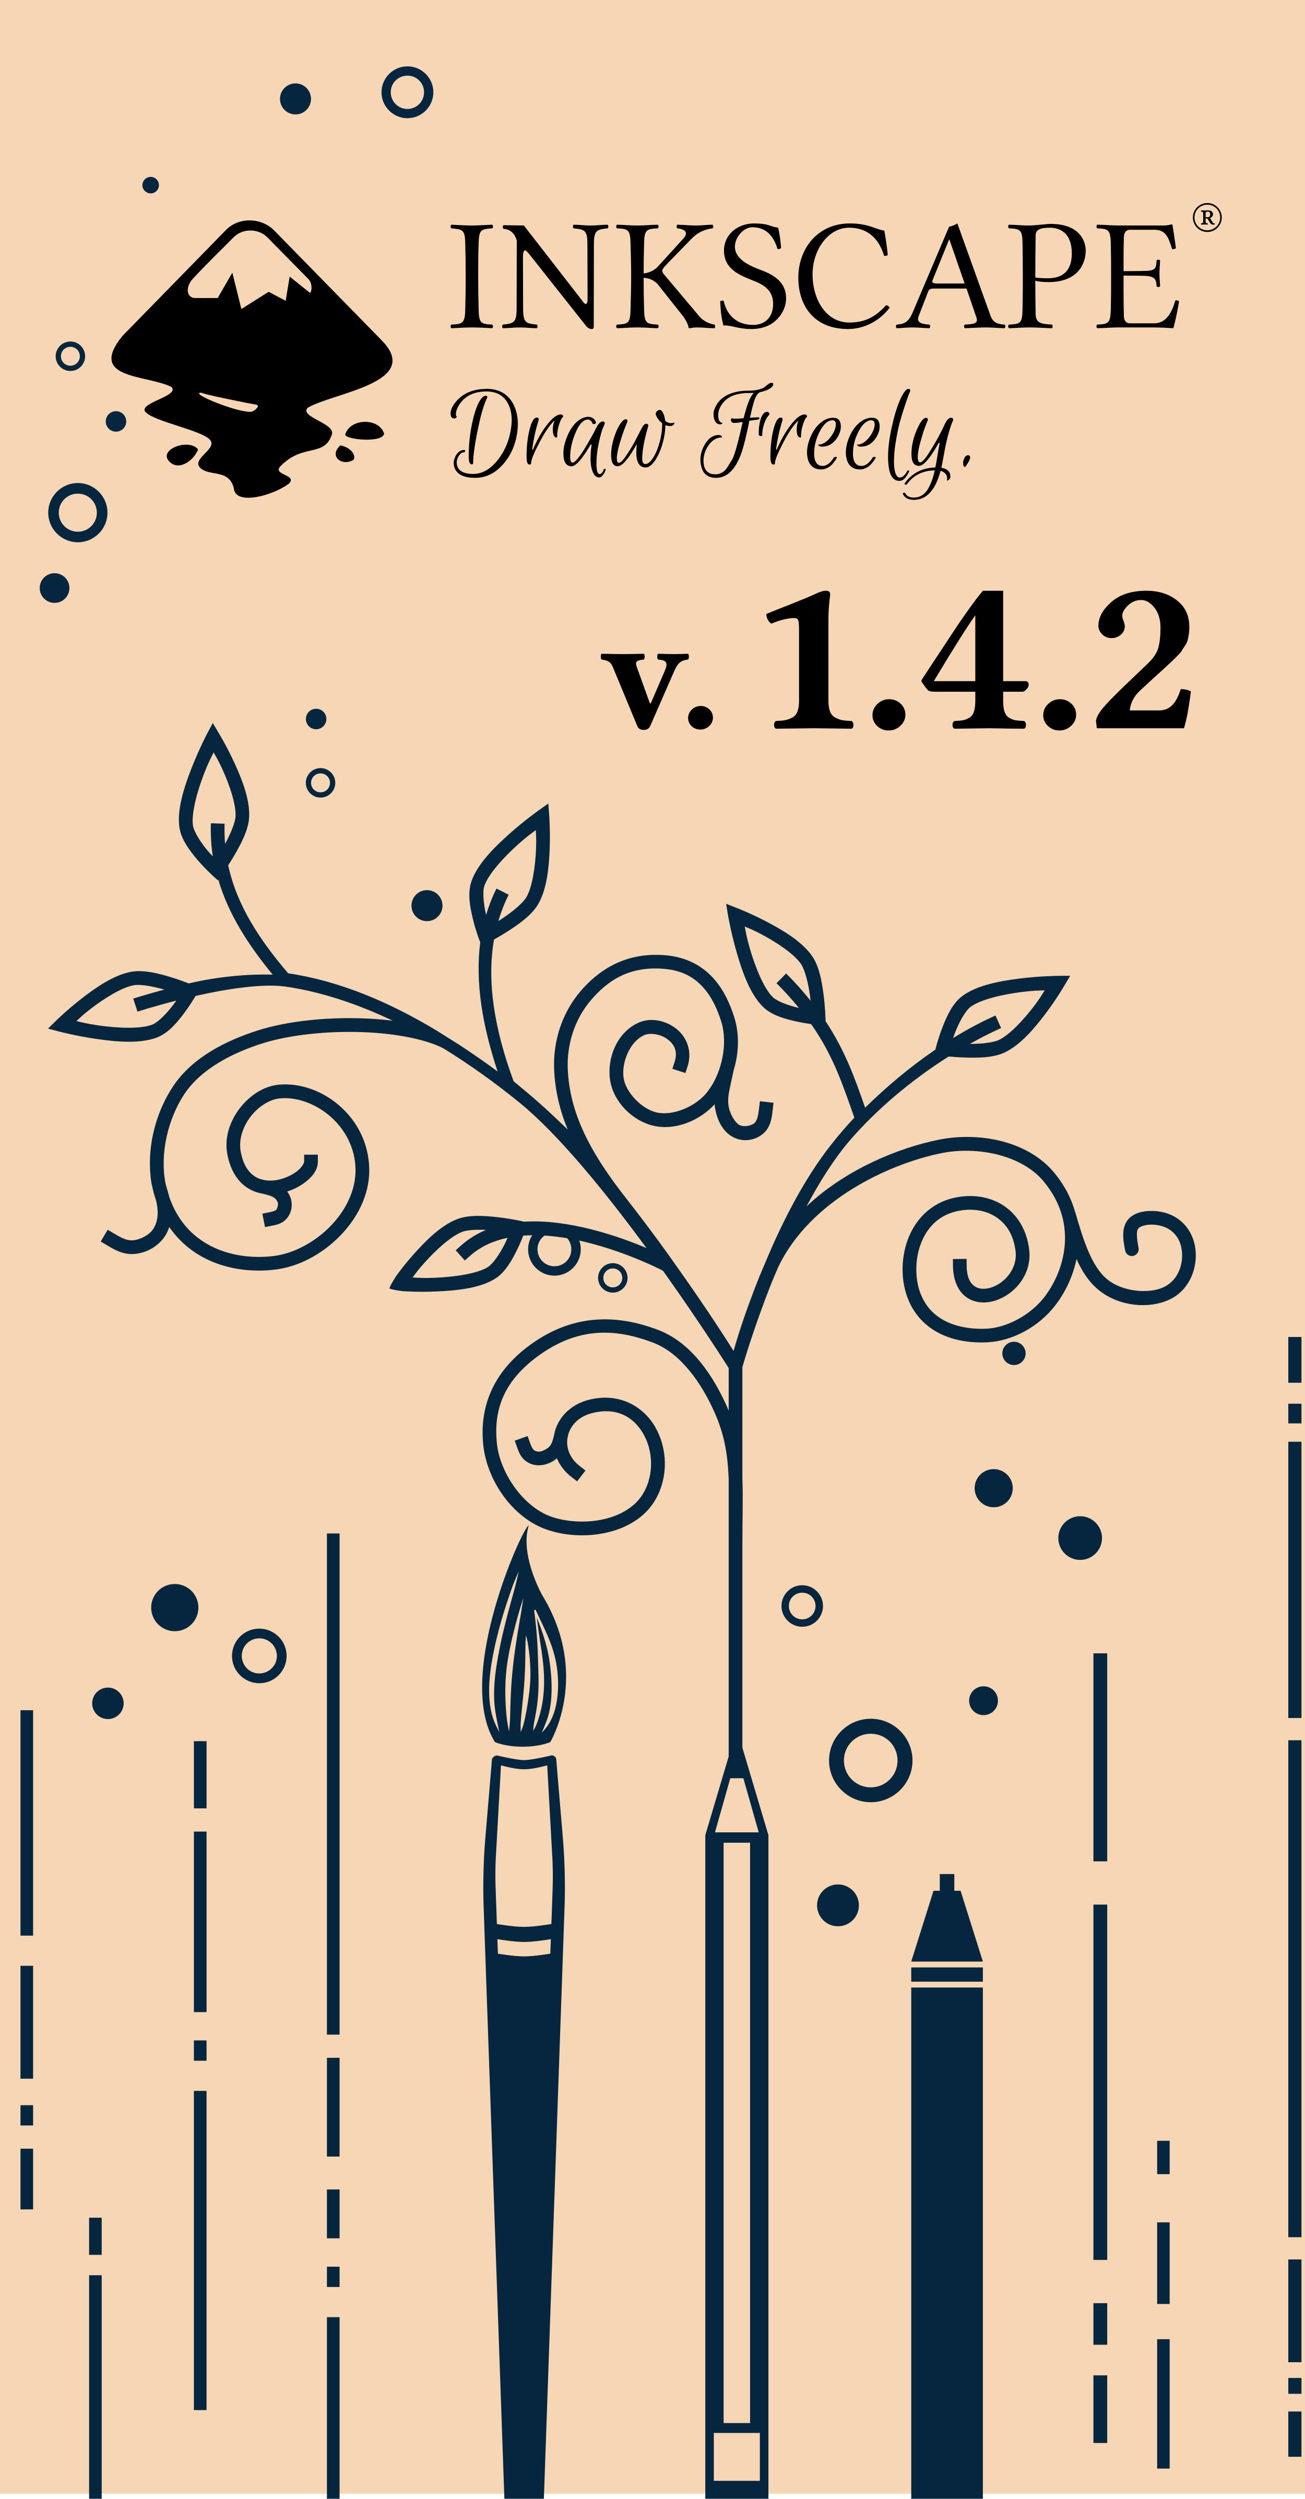 <?xml version="1.0" encoding="UTF-8" standalone="no"?>
<svg
   width="164"
   height="314"
   version="1.1"
   inkscape:version="1.5-dev (46f60e1777, 2025-04-05, custom)"
   sodipodi:docname="welcomefinish.svg"
   inkscape:export-filename="welcomefinish.png"
   inkscape:export-xdpi="96"
   inkscape:export-ydpi="96"
   id="svg11484"
   inkscape:export-batch-path="/home/ltlnx"
   xmlns:inkscape="http://www.inkscape.org/namespaces/inkscape"
   xmlns:sodipodi="http://sodipodi.sourceforge.net/DTD/sodipodi-0.dtd"
   xmlns="http://www.w3.org/2000/svg"
   xmlns:svg="http://www.w3.org/2000/svg"
   xmlns:rdf="http://www.w3.org/1999/02/22-rdf-syntax-ns#"
   xmlns:cc="http://creativecommons.org/ns#"
   xmlns:dc="http://purl.org/dc/elements/1.1/">
  <defs
     id="defs11488" />
  <sodipodi:namedview
     inkscape:document-rotation="0"
     pagecolor="#ffffff"
     bordercolor="#666666"
     borderopacity="1"
     objecttolerance="10"
     gridtolerance="10"
     guidetolerance="10"
     inkscape:pageopacity="0"
     inkscape:pageshadow="2"
     inkscape:window-width="1920"
     inkscape:window-height="1144"
     id="namedview11486"
     showgrid="false"
     borderlayer="true"
     inkscape:snap-page="true"
     inkscape:snap-bbox="false"
     inkscape:bbox-nodes="true"
     inkscape:current-layer="g2"
     inkscape:showpageshadow="2"
     inkscape:pagecheckerboard="0"
     inkscape:deskcolor="#d1d1d1"
     inkscape:zoom="1.9640452"
     inkscape:cx="155.03717"
     inkscape:cy="132.889"
     inkscape:window-x="26"
     inkscape:window-y="23"
     inkscape:window-maximized="1" />
  <g
     inkscape:label="Layer 1"
     inkscape:groupmode="layer"
     id="layer1">
    <g
       id="g15281"
       transform="matrix(1.895,0,0,1.895,-18.861,0.593)">
      <g
         id="g3"
         transform="matrix(0.53,0,0,0.53,9.004,-0.313)"
         style="stroke-width:0.995">
        <path
           id="path543"
           style="display:inline;fill:#f6d6b4;fill-opacity:1;stroke:none;stroke-width:12.906;stroke-linecap:round;stroke-linejoin:round"
           d="M 1.789,-4.2872936e-8 H 165.502 V 312 H 1.789 Z" />
        <g
           id="g2"
           style="stroke-width:0.995">
          <path
             id="text1"
             style="font-weight:bold;font-size:32.785px;line-height:1.5;font-family:'Linux Libertine';-inkscape-font-specification:'Linux Libertine';font-variant-ligatures:none;text-decoration-color:#000000;letter-spacing:0px;fill:#000000;stroke-width:7.524;stroke-linecap:round;stroke-linejoin:round"
             d="m 105.188,73.914 c -0.358,-0.009 -0.827,0.129 -1.405,0.413 -0.661,0.303 -1.708,0.739 -3.14,1.308 -1.433,0.56 -2.421,0.955 -2.963,1.184 0.018,0.523 0.226,0.928 0.621,1.213 1.111,-0.468 2.09,-0.703 2.934,-0.703 0.211,0 0.353,0.086 0.427,0.261 0.073,0.174 0.11,0.594 0.11,1.255 v 8.83 c 0,0.569 -0.07,1.028 -0.207,1.377 -0.138,0.34 -0.366,0.593 -0.688,0.758 -0.321,0.156 -0.615,0.257 -0.882,0.303 -0.266,0.046 -0.644,0.079 -1.131,0.097 -0.147,0.101 -0.219,0.266 -0.219,0.495 0,0.22 0.072,0.377 0.219,0.468 l 4.781,-0.055 c 0.055,0 1.625,0.018 4.711,0.055 0.147,-0.073 0.219,-0.23 0.219,-0.468 0,-0.239 -0.072,-0.403 -0.219,-0.495 -0.496,-0.018 -0.878,-0.051 -1.144,-0.097 -0.257,-0.046 -0.545,-0.147 -0.867,-0.303 -0.321,-0.165 -0.552,-0.422 -0.689,-0.771 -0.138,-0.349 -0.207,-0.803 -0.207,-1.363 V 77.496 c 0,-0.992 0.074,-2.026 0.221,-3.1 0,-0.321 -0.16,-0.482 -0.482,-0.482 z m 19.589,0 c -0.505,0.597 -1.107,1.386 -1.805,2.369 -0.698,0.973 -1.313,1.869 -1.845,2.687 -0.533,0.817 -1.217,1.855 -2.053,3.113 -0.827,1.249 -1.429,2.162 -1.805,2.74 -0.129,0.193 -0.192,0.318 -0.192,0.373 0,0.037 0.018,0.082 0.055,0.137 0.037,0.055 0.092,0.137 0.166,0.248 0.083,0.101 0.142,0.189 0.179,0.263 l 0.413,0.509 c 0.138,0.129 0.45,0.194 0.937,0.194 h 5.001 v 1.129 c 0,0.569 -0.06,1.028 -0.179,1.377 -0.11,0.34 -0.303,0.593 -0.579,0.758 -0.266,0.156 -0.523,0.257 -0.771,0.303 -0.248,0.046 -0.616,0.079 -1.103,0.097 -0.147,0.101 -0.221,0.266 -0.221,0.495 0,0.22 0.074,0.377 0.221,0.468 l 4.408,-0.055 c 0.331,0 0.676,0.006 1.034,0.015 0.358,0.009 0.844,0.018 1.459,0.027 0.625,0.009 1.241,0.013 1.847,0.013 0.147,-0.073 0.221,-0.23 0.221,-0.468 0,-0.239 -0.074,-0.403 -0.221,-0.495 -0.487,-0.018 -0.855,-0.051 -1.103,-0.097 -0.248,-0.046 -0.509,-0.147 -0.785,-0.303 -0.266,-0.165 -0.459,-0.422 -0.579,-0.771 -0.11,-0.349 -0.166,-0.803 -0.166,-1.363 v -1.129 h 2.384 c 0.184,0 0.363,-0.101 0.537,-0.303 0.184,-0.211 0.274,-0.4 0.274,-0.565 0,-0.303 -0.142,-0.455 -0.427,-0.455 h -2.769 V 73.914 Z m 20.444,0 c -1.846,0 -3.307,0.473 -4.382,1.419 -1.075,0.946 -1.611,1.938 -1.611,2.976 0,0.377 0.156,0.724 0.468,1.046 0.312,0.321 0.711,0.483 1.198,0.483 0.432,0 0.812,-0.144 1.143,-0.428 0.331,-0.285 0.497,-0.642 0.497,-1.074 0,-0.11 -0.045,-0.308 -0.137,-0.592 -0.119,-0.257 -0.179,-0.5 -0.179,-0.729 0,-0.377 0.233,-0.796 0.701,-1.255 0.468,-0.459 1.015,-0.688 1.64,-0.688 0.615,-0.009 1.18,0.316 1.695,0.977 0.496,0.634 0.744,1.466 0.744,2.494 0,1.065 -0.097,1.918 -0.289,2.561 -0.184,0.634 -0.625,1.281 -1.323,1.942 l -2.396,2.287 c -1.635,1.561 -2.714,2.663 -3.237,3.306 -0.514,0.634 -0.79,1.158 -0.826,1.571 l 0.109,0.908 h 10.898 c 0.331,-1.056 0.619,-2.598 0.867,-4.628 -0.413,-0.184 -0.835,-0.276 -1.266,-0.276 -0.303,0.955 -0.671,1.639 -1.103,2.053 -0.432,0.413 -0.968,0.619 -1.611,0.619 h -3.666 c 0.092,-0.955 0.529,-1.79 1.31,-2.506 l 1.653,-1.529 c 0.248,-0.22 0.628,-0.566 1.143,-1.034 0.514,-0.478 0.845,-0.784 0.992,-0.922 0.156,-0.138 0.405,-0.378 0.744,-0.718 0.34,-0.34 0.551,-0.578 0.634,-0.716 0.083,-0.147 0.215,-0.353 0.398,-0.619 0.193,-0.276 0.312,-0.514 0.358,-0.716 0.055,-0.211 0.106,-0.46 0.152,-0.744 0.046,-0.285 0.069,-0.597 0.069,-0.937 0,-1.249 -0.403,-2.26 -1.211,-3.031 -1.056,-1.001 -2.448,-1.501 -4.174,-1.501 z m -21.394,3.072 v 8.238 h -5.195 c 2.544,-4.234 4.276,-6.98 5.195,-8.238 z m -46.764,4.812 c -0.128,0.128 -0.128,0.595 0,0.723 1.213,0.149 1.255,0.574 1.701,1.638 l 2.787,6.722 c 0.128,0.319 0.49,0.447 0.766,0.447 0.213,0 0.638,-0.042 0.83,-0.489 l 2.913,-6.659 c 0.425,-0.957 0.703,-1.553 1.83,-1.66 0.128,-0.128 0.128,-0.595 0,-0.723 -0.468,0.021 -1.15,0.042 -1.618,0.042 -0.787,0 -1.572,-0.021 -2.146,-0.042 -0.128,0.128 -0.128,0.595 0,0.723 1.149,0.085 1.276,0.427 0.808,1.512 l -1.681,3.891 c -0.085,0.213 -0.17,0.044 -0.212,-0.105 l -1.362,-3.786 c -0.362,-1.021 -0.659,-1.385 0.681,-1.512 0.128,-0.128 0.128,-0.595 0,-0.723 -0.787,0.021 -1.638,0.042 -2.68,0.042 -0.745,0 -1.829,-0.021 -2.617,-0.042 z m 35.976,5.687 c -0.56,0 -1.046,0.197 -1.459,0.592 -0.413,0.395 -0.621,0.863 -0.621,1.405 0,0.523 0.197,0.974 0.592,1.35 0.395,0.377 0.872,0.564 1.432,0.564 0.569,0 1.061,-0.197 1.474,-0.592 0.413,-0.395 0.621,-0.853 0.621,-1.377 0,-0.542 -0.197,-1.002 -0.592,-1.379 -0.395,-0.377 -0.878,-0.564 -1.447,-0.564 z m 21.368,0 c -0.56,0 -1.047,0.197 -1.461,0.592 -0.413,0.395 -0.621,0.863 -0.621,1.405 0,0.523 0.197,0.974 0.592,1.35 0.395,0.377 0.874,0.564 1.434,0.564 0.569,0 1.061,-0.197 1.474,-0.592 0.413,-0.395 0.619,-0.853 0.619,-1.377 0,-0.542 -0.197,-1.002 -0.592,-1.379 -0.395,-0.377 -0.876,-0.564 -1.445,-0.564 z m -44.944,0.845 c -0.851,0 -1.573,0.679 -1.573,1.509 0,0.808 0.68,1.445 1.531,1.445 0.851,0 1.576,-0.681 1.576,-1.489 0,-0.83 -0.683,-1.466 -1.534,-1.466 z" />
          <path
             id="path608"
             style="display:inline;fill:#06263f;fill-opacity:1;stroke-width:2.049;stroke-linecap:round;stroke-linejoin:round"
             d="m 52.771,8.301 c -1.785,0 -3.243,1.458 -3.243,3.243 0,1.785 1.458,3.244 3.243,3.244 1.785,7e-6 3.244,-1.46 3.244,-3.244 0,-1.785 -1.46,-3.243 -3.244,-3.243 z m 0,1.163 c 1.158,-6e-6 2.08,0.922 2.08,2.08 0,1.158 -0.921,2.089 -2.08,2.089 -1.158,7e-6 -2.087,-0.931 -2.087,-2.089 0,-1.158 0.929,-2.08 2.087,-2.08 z m -14.006,0.972 c -1.071,-2.8e-4 -1.94,0.868 -1.941,1.939 -2.8e-4,1.072 0.869,1.941 1.941,1.941 1.071,-4.21e-4 1.94,-0.869 1.939,-1.941 -4.33e-4,-1.071 -0.869,-1.939 -1.939,-1.939 z m -18.121,11.696 c -0.571,-2.78e-4 -1.034,0.462 -1.035,1.033 -2.78e-4,0.572 0.463,1.035 1.035,1.035 0.571,-4.34e-4 1.034,-0.464 1.033,-1.035 -4.31e-4,-0.571 -0.463,-1.033 -1.033,-1.033 z m 7.083,15.155 c -1.071,-2.75e-4 -1.94,0.868 -1.941,1.939 -2.8e-4,1.072 0.869,1.941 1.941,1.941 1.071,-4.21e-4 1.94,-0.869 1.939,-1.941 -4.26e-4,-1.071 -0.869,-1.939 -1.939,-1.939 z m -17.128,5.443 c -1.014,-7e-6 -1.843,0.829 -1.843,1.843 0,1.014 0.829,1.844 1.843,1.844 1.014,0 1.844,-0.83 1.844,-1.844 0,-1.014 -0.83,-1.843 -1.844,-1.843 z m 0,0.661 c 0.658,0 1.183,0.523 1.183,1.181 0,0.658 -0.524,1.187 -1.183,1.187 -0.658,7e-6 -1.187,-0.528 -1.187,-1.187 0,-0.658 0.528,-1.181 1.187,-1.181 z m 5.706,8.056 c -0.707,4.33e-4 -1.28,0.573 -1.281,1.281 -2.78e-4,0.708 0.573,1.281 1.281,1.282 0.708,2.85e-4 1.282,-0.574 1.282,-1.282 -4.27e-4,-0.708 -0.574,-1.281 -1.282,-1.281 z m -4.773,8.987 c -2.04,-6e-6 -3.708,1.668 -3.708,3.708 0,2.04 1.668,3.706 3.708,3.706 2.04,1.3e-5 3.706,-1.667 3.706,-3.706 0,-2.04 -1.667,-3.708 -3.706,-3.708 z m 0,1.331 c 1.324,-6e-6 2.376,1.053 2.376,2.377 0,1.324 -1.052,2.386 -2.376,2.386 -1.324,6e-6 -2.387,-1.062 -2.387,-2.386 0,-1.324 1.064,-2.377 2.387,-2.377 z m -2.914,9.951 c -1.026,-2.84e-4 -1.858,0.831 -1.858,1.857 -2.835e-4,1.026 0.832,1.859 1.858,1.858 C 9.645,75.432 10.477,74.6 10.477,73.574 10.476,72.548 9.645,71.717 8.619,71.717 Z M 41.346,88.678 c -0.707,4.33e-4 -1.28,0.573 -1.281,1.281 -2.85e-4,0.708 0.573,1.281 1.281,1.282 0.708,2.69e-4 1.282,-0.574 1.282,-1.282 -4.33e-4,-0.708 -0.574,-1.281 -1.282,-1.281 z m 0.553,7.426 c -1.014,-1e-5 -1.843,0.829 -1.843,1.843 0,1.014 0.829,1.844 1.843,1.844 1.014,1e-5 1.844,-0.83 1.844,-1.844 0,-1.014 -0.83,-1.843 -1.844,-1.843 z m 0,0.661 c 0.658,0 1.183,0.523 1.183,1.181 0,0.658 -0.524,1.187 -1.183,1.187 -0.658,0 -1.187,-0.528 -1.187,-1.187 0,-0.658 0.528,-1.181 1.187,-1.181 z m 13.319,14.606 c -1.071,-2.8e-4 -1.94,0.868 -1.941,1.939 -2.8e-4,1.072 0.869,1.941 1.941,1.941 1.071,-4.4e-4 1.94,-0.869 1.939,-1.941 -4.32e-4,-1.071 -0.868,-1.939 -1.939,-1.939 z m 15.948,41.644 c -1.813,-2e-5 -3.296,1.483 -3.296,3.296 0,1.813 1.483,3.295 3.296,3.295 1.813,1e-5 3.295,-1.481 3.295,-3.295 0,-1.813 -1.481,-3.296 -3.295,-3.296 z m 0,1.183 c 1.177,0 2.112,0.937 2.112,2.113 0,1.177 -0.935,2.121 -2.112,2.121 -1.177,1e-5 -2.122,-0.944 -2.122,-2.121 0,-1.177 0.946,-2.113 2.122,-2.113 z m 7.304,3.845 c -1.014,0 -1.843,0.829 -1.843,1.843 0,1.014 0.829,1.844 1.843,1.844 1.014,0 1.844,-0.83 1.844,-1.844 0,-1.014 -0.83,-1.843 -1.844,-1.843 z m 0,0.661 c 0.658,0 1.183,0.523 1.183,1.181 0,0.658 -0.524,1.187 -1.183,1.187 -0.658,0 -1.187,-0.528 -1.187,-1.187 0,-0.658 0.528,-1.181 1.187,-1.181 z m 47.659,25.107 c -1.318,6e-5 -2.387,1.069 -2.386,2.387 6e-5,1.318 1.068,2.386 2.386,2.386 1.318,-9e-5 2.386,-1.068 2.386,-2.386 6.2e-4,-1.318 -1.068,-2.387 -2.386,-2.387 z"
             sodipodi:nodetypes="sscsscscscccccccccccccccccssscsscsscccccsscsssssssccccccccccssssssssssccccccssscsssssssssssssssccccc" />
          <path
             id="path574"
             style="color:#000000;display:inline;fill:#06263f;fill-opacity:1;stroke-width:3.872;stroke-linejoin:round;-inkscape-stroke:none"
             d="m 67.946,190.876 c -0.557,-0.205 -9.367,18.854 -4.221,27.091 0,0 1.278,0.575 3.46,0.575 2.182,0 3.46,-0.575 3.46,-0.575 0,0 5.063,-8.414 -1.012,-18.39 0,0 -2.823,-4.989 -1.687,-8.701 z m -1.257,5.745 c -0.072,0.309 -0.207,1.006 -0.43,1.854 -0.295,1.122 -0.844,3.014 -1.331,4.992 -0.275,1.116 -0.514,2.197 -0.71,3.221 -0.062,0.325 -0.12,0.636 -0.171,0.933 -0.112,0.651 -0.209,1.305 -0.282,1.932 -0.208,1.796 -0.176,3.103 -0.052,4.15 0.047,0.393 0.105,0.738 0.159,1.029 0.033,0.179 0.065,0.345 0.098,0.519 0.108,0.56 0.26,1.29 0.302,1.472 -0.087,-0.176 -0.402,-0.746 -0.623,-1.294 -0.065,-0.16 -0.125,-0.328 -0.182,-0.504 -0.093,-0.292 -0.191,-0.652 -0.271,-1.072 -0.213,-1.12 -0.288,-2.553 -0.078,-4.439 0.073,-0.657 0.177,-1.336 0.299,-2.003 0.055,-0.305 0.117,-0.623 0.185,-0.953 0.216,-1.038 0.487,-2.141 0.797,-3.253 0.544,-1.945 1.203,-3.867 1.587,-4.894 0.296,-0.792 0.588,-1.421 0.701,-1.691 z m 0.592,3.288 c -0.068,0.419 -0.217,1.461 -0.397,2.503 -0.344,1.998 -0.722,4.242 -0.955,6.566 -0.011,0.108 -0.022,0.213 -0.032,0.317 -0.119,1.255 -0.18,2.356 -0.221,3.583 -0.029,0.884 -0.044,1.675 -0.067,2.236 -0.027,0.664 -0.106,1.256 -0.126,1.508 -0.042,-0.235 -0.182,-0.829 -0.261,-1.478 -0.067,-0.551 -0.14,-1.363 -0.178,-2.26 -0.051,-1.204 -0.034,-2.466 0.091,-3.727 0.011,-0.109 0.022,-0.219 0.035,-0.332 0.258,-2.248 0.913,-4.792 1.396,-6.546 0.271,-0.983 0.601,-1.997 0.714,-2.37 z m 1.474,1.493 a 0.15,0.11 89.306 0 1 0.082,0.07 c 0.351,0.778 0.773,1.627 1.181,2.526 0.368,0.811 0.725,1.667 0.994,2.552 0.263,0.865 0.436,1.732 0.523,2.55 0.087,0.811 0.106,1.629 0.067,2.4 -0.078,1.51 -0.372,2.589 -0.716,3.373 -0.15,0.341 -0.306,0.618 -0.438,0.831 -0.057,0.092 -0.116,0.181 -0.174,0.263 -0.263,0.37 -0.6,0.729 -0.695,0.84 0.054,-0.124 0.284,-0.685 0.445,-1.096 0.038,-0.098 0.076,-0.195 0.115,-0.297 0.089,-0.233 0.19,-0.52 0.282,-0.855 0.21,-0.764 0.371,-1.74 0.388,-3.108 0.009,-0.709 -0.021,-1.446 -0.091,-2.196 -0.07,-0.751 -0.171,-1.562 -0.343,-2.398 -0.177,-0.86 -0.427,-1.734 -0.716,-2.592 -0.22,-0.655 -0.467,-1.311 -0.708,-1.912 0.013,0.104 0.026,0.208 0.039,0.31 0.19,1.497 0.38,2.67 0.54,3.764 0.147,1.013 0.281,2.052 0.323,3.106 0.015,0.393 0.022,0.809 0.013,1.228 -0.027,1.284 -0.188,2.37 -0.419,3.314 -0.191,0.779 -0.421,1.422 -0.562,1.764 -0.149,0.359 -0.319,0.611 -0.378,0.723 0.015,-0.146 0.019,-0.471 0.087,-0.879 0.066,-0.396 0.201,-1.031 0.323,-1.81 0.146,-0.932 0.247,-1.918 0.26,-3.132 0.004,-0.394 -0.002,-0.788 -0.011,-1.166 -0.021,-0.896 -0.055,-2.159 -0.095,-3.065 -0.048,-1.105 -0.124,-2.293 -0.295,-3.796 -0.042,-0.367 -0.087,-0.746 -0.137,-1.139 a 0.15,0.11 89.306 0 1 0.119,-0.172 z m -1.146,3.182 c 0.037,0.169 0.154,0.592 0.232,1.064 0.171,1.031 0.387,2.816 0.299,4.614 -0.091,1.817 -0.514,4.228 -0.833,5.439 -0.129,0.488 -0.296,0.855 -0.354,1.024 -0.002,-0.189 -0.039,-0.613 -0.009,-1.131 0.066,-1.167 0.378,-3.773 0.475,-5.413 0.124,-2.097 0.093,-3.017 0.124,-4.491 0.01,-0.49 0.056,-0.921 0.067,-1.105 z m 3.36,15.061 c -0.083,-0.021 -0.17,-0.021 -0.26,0.004 0,0 -2.362,0.569 -3.336,0.569 -0.974,0 -3.34,-0.569 -3.34,-0.569 -0.174,-0.057 -0.716,0.187 -0.692,0.575 l -0.81,9.598 a 74.898,74.898 0 0 0 -0.219,8.92 l 2.631,75.049 c 0.014,0.409 0.337,0.741 0.745,0.762 l 3.28,0.165 c 0.44,0.021 0.814,-0.321 0.829,-0.762 l 2.63,-75.208 a 74.929,74.929 0 0 0 -0.219,-8.92 l -0.81,-9.604 c 0.01,-0.285 -0.18,-0.519 -0.428,-0.579 z m -6.492,1.231 c 0.619,0.154 1.821,0.486 2.897,0.486 1.075,0 2.269,-0.332 2.889,-0.486 l 0.629,11.34 a 45.714,45.714 0 0 1 0.045,4.13 l -0.152,4.38 c -1.177,0.187 -2.439,0.358 -3.414,0.358 -0.974,0 -2.232,-0.17 -3.408,-0.356 l -0.159,-4.549 a 45.143,45.143 0 0 1 0.045,-4.13 z m 6.24,21.746 -0.065,1.815 c -1.139,0.178 -2.343,0.339 -3.282,0.339 -0.938,0 -2.14,-0.16 -3.279,-0.338 l -0.063,-1.815 c 1.157,0.181 2.387,0.349 3.342,0.349 0.956,0 2.189,-0.168 3.347,-0.35 z" />
          <path
             id="path580"
             style="display:inline;fill:#06263f;stroke-width:1.742;stroke-linejoin:round"
             d="m 119.383,234.474 v 2.095 h -0.786 l -2.787,8.858 h 8.964 l -2.789,-8.858 h -0.784 v -2.095 z m -3.573,11.684 v 1.784 h 8.964 v -1.784 z m 0,2.515 v 65.74 h 8.964 v -65.74 z" />
          <path
             id="path624"
             style="color:#000000;display:inline;fill:#06263f;fill-opacity:1;stroke-width:3.872;stroke-linecap:square;-inkscape-stroke:none"
             d="m 93.988,216.337 -3.946,13.274 v 84.639 h 7.898 v -84.639 z m -0.82,6.152 h 1.635 l 1.926,6.772 h -5.479 z m -0.835,8.066 h 3.312 v 72.609 h -3.312 z m -1.225,73.847 h 5.761 v 5.992 h -5.761 z"
             sodipodi:nodetypes="ccccccccccccccccccccc" />
          <path
             style="color:#000000;display:inline;fill:#06263f;fill-opacity:1;stroke-width:3.872;stroke-linejoin:round;-inkscape-stroke:none"
             d="m 4.355,213.976 v 28.204 h 1.576 v -28.204 z m 0,31.979 v 14.126 h 1.576 v -14.126 z m 0,17.442 v 2.535 h 1.576 v -2.535 z m 0,5.439 v 7.597 h 1.576 v -7.597 z"
             id="path569" />
          <path
             style="color:#000000;display:inline;fill:#06263f;fill-opacity:1;stroke-width:3.872;stroke-linejoin:round;-inkscape-stroke:none"
             d="m 26.053,217.851 v 8.406 h 1.582 v -8.406 z m 0,11.31 v 22.587 h 1.582 v -22.587 z m 0,26.128 v 2.542 h 1.582 v -2.542 z m 0,6.316 v 39.939 h 1.582 V 261.606 Z"
             id="path570"
             sodipodi:nodetypes="cccccccccccccccccccc" />
          <path
             style="color:#000000;display:inline;fill:#06263f;fill-opacity:1;stroke-width:3.872;stroke-linejoin:round;-inkscape-stroke:none"
             d="m 42.698,191.863 v 62.704 h 1.583 v -62.704 z m 0,65.602 v 12.359 h 1.583 V 257.464 Z m 0,16.476 v 6.111 h 1.583 V 273.94 Z m 0,9.659 v 2.542 h 1.583 v -2.542 z m 0,6.316 v 24.101 h 1.583 v -24.101 z"
             id="path571" />
          <path
             id="path572"
             style="color:#000000;display:inline;fill:#06263f;fill-opacity:1;stroke-width:3.872;stroke-linejoin:round;-inkscape-stroke:none"
             d="m 12.94,277.475 v 4.645 h 1.574 v -4.645 z m 0,7.193 v 29.581 h 0.786 0.788 v -29.581 h -0.788 z" />
          <path
             style="color:#000000;display:inline;fill:#06263f;stroke-width:1.025;-inkscape-stroke:none"
             d="m 138.607,206.861 v 26.023 h 1.726 v -26.023 z m 0,31.437 v 44.459 h 1.726 v -44.459 z m 0,49.869 v 5.202 h 1.726 v -5.202 z m 0,9.03 v 8.461 h 1.726 v -8.461 z"
             id="path625" />
          <path
             style="color:#000000;display:inline;fill:#06263f;stroke-width:1.025;-inkscape-stroke:none"
             d="m 146.581,267.848 v 4.176 h 1.564 v -4.176 z m 0,10.208 v 10.208 h 1.564 v -10.208 z m 0,14.617 v 16.19 h 1.564 v -16.19 z"
             id="path626" />
          <path
             style="color:#000000;display:inline;fill:#06263f;stroke-width:1.025;-inkscape-stroke:none"
             d="m 162.99,167.28 v 5.724 h 1.648 v -5.724 z m 0,8.349 v 2.461 h 1.648 v -2.461 z m 0,4.758 v 34.564 h 1.648 v -34.564 z m 0,37.348 v 62.178 h 1.648 v -62.178 z m 0,64.962 v 12.857 h 1.648 v -12.857 z m 0,14.825 v 1.985 h 1.648 v -1.985 z m 0,4.2 v 5.659 h 1.648 v -5.659 z"
             id="path627"
             sodipodi:nodetypes="ccccccccccccccccccccccccccccccccccc" />
          <path
             id="path637"
             style="color:#000000;display:inline;fill:#06263f;fill-opacity:1;stroke-width:3.872;stroke-linecap:square;-inkscape-stroke:none"
             d="m 128.666,167.876 c -0.805,-5.2e-4 -1.458,0.652 -1.458,1.458 4.9e-4,0.804 0.653,1.456 1.458,1.456 0.804,-4.9e-4 1.455,-0.652 1.456,-1.456 5.2e-4,-0.804 -0.651,-1.457 -1.456,-1.458 z m 8.282,21.83 c -1.51,-3.9e-4 -2.734,1.224 -2.733,2.733 6.2e-4,1.509 1.224,2.732 2.733,2.732 1.508,-6.2e-4 2.731,-1.223 2.732,-2.732 3.9e-4,-1.509 -1.222,-2.733 -2.732,-2.733 z M 23.804,198.19 c -0.423,-0.021 -0.845,0.049 -1.239,0.206 -1.515,0.605 -2.252,2.324 -1.647,3.839 0.605,1.514 2.323,2.251 3.837,1.647 1.515,-0.604 2.253,-2.322 1.649,-3.837 -0.429,-1.074 -1.445,-1.799 -2.6,-1.854 z m 78.368,0.15 c -1.429,0 -2.596,1.168 -2.596,2.596 0,1.429 1.168,2.598 2.596,2.598 1.429,0 2.596,-1.169 2.596,-2.598 0,-1.429 -1.167,-2.596 -2.596,-2.596 z m 0,0.933 c 0.927,0 1.663,0.736 1.663,1.663 0,0.927 -0.736,1.673 -1.663,1.673 -0.927,0 -1.673,-0.746 -1.673,-1.673 0,-0.927 0.746,-1.663 1.673,-1.663 z m -68.037,4.499 c -0.39,0.011 -0.784,0.089 -1.166,0.241 -1.746,0.697 -2.604,2.693 -1.906,4.439 0.697,1.746 2.695,2.604 4.441,1.906 1.746,-0.697 2.603,-2.693 1.906,-4.439 -0.545,-1.364 -1.883,-2.186 -3.275,-2.147 z m 0.147,1.213 c 0.857,0.016 1.658,0.535 1.997,1.385 0.452,1.133 -0.098,2.398 -1.231,2.85 -1.133,0.452 -2.394,-0.089 -2.846,-1.222 -0.452,-1.133 0.085,-2.403 1.218,-2.856 0.283,-0.113 0.576,-0.163 0.862,-0.158 z m 90.574,5.997 c -0.996,1.6e-4 -1.804,0.808 -1.804,1.804 -8.6e-4,0.997 0.807,1.806 1.804,1.806 0.998,8.8e-4 1.807,-0.808 1.806,-1.806 -1.5e-4,-0.997 -0.809,-1.805 -1.806,-1.804 z m -109.465,0.167 c -0.282,-0.014 -0.564,0.033 -0.827,0.137 -1.01,0.403 -1.502,1.549 -1.098,2.559 0.403,1.01 1.549,1.502 2.559,1.098 1.009,-0.403 1.5,-1.548 1.098,-2.557 -0.286,-0.716 -0.962,-1.199 -1.732,-1.237 z m 95.356,3.896 c -2.873,0 -5.22,2.349 -5.22,5.222 0,2.873 2.347,5.222 5.22,5.222 2.873,0 5.222,-2.349 5.222,-5.222 0,-2.873 -2.349,-5.222 -5.222,-5.222 z m 0,1.875 c 1.864,0 3.349,1.483 3.349,3.347 0,1.864 -1.485,3.362 -3.349,3.362 -1.864,0 -3.36,-1.498 -3.36,-3.362 0,-1.864 1.496,-3.347 3.36,-3.347 z m -4.104,18.855 c -1.445,7e-5 -2.616,1.171 -2.617,2.617 6e-5,1.445 1.171,2.616 2.617,2.617 1.446,9.1e-4 2.618,-1.171 2.618,-2.617 -5e-5,-1.446 -1.173,-2.617 -2.618,-2.617 z"
             sodipodi:nodetypes="ssssscccccccccccssssssssssssssssssssssccccccccsscsssssssssscscsc" />
          <path
             id="path546"
             style="color:#000000;fill:#06263f;fill-opacity:1;stroke-width:3.872;stroke-linecap:square;stroke-linejoin:round;-inkscape-stroke:none;paint-order:stroke fill markers"
             d="M 28.414,90.463 27.706,91.795 c 0,0 -1,1.896 -1.933,4.278 -0.933,2.382 -1.862,5.204 -1.53,7.461 0.221,1.501 1.272,2.883 2.223,4.007 0.951,1.124 1.864,1.946 1.864,1.946 l 0.702,0.644 0.065,-0.09 c 1.303,4.439 3.855,8.301 6.816,11.906 -3.2,-0.101 -6.91,0.269 -10.274,1.043 -0.081,0.019 -0.147,0.038 -0.227,0.057 -0.498,-0.196 -1.298,-0.497 -2.262,-0.791 -1.548,-0.471 -3.37,-0.938 -4.897,-0.675 -2.126,0.366 -4.369,1.897 -6.192,3.31 -1.824,1.413 -3.185,2.748 -3.185,2.748 l -1.08,1.055 1.459,0.386 c 0,0 2.074,0.541 4.606,0.909 2.531,0.368 5.491,0.633 7.615,-0.202 1.412,-0.555 2.513,-1.894 3.392,-3.076 0.705,-0.948 1.214,-1.794 1.394,-2.103 3.861,-0.875 8.447,-1.586 11.299,-1.164 4.597,0.681 9.069,2.218 13.362,4.261 -1.19,-0.144 -2.427,-0.242 -3.695,-0.288 -4.579,-0.166 -9.438,0.322 -13.142,1.498 -3.953,1.255 -8.189,3.346 -10.616,6.969 -1.97,2.942 -3.074,6.735 -2.905,10.343 h -0.009 l 0.016,0.211 c 0.009,0.138 0.023,0.275 0.033,0.413 l 0.019,0.229 c 0.032,0.384 0.074,0.861 0.258,1.556 0.033,0.147 0.061,0.294 0.099,0.44 0.096,0.371 0.205,0.727 0.323,1.075 0.102,0.413 0.184,0.842 0.209,1.274 0.054,0.946 -0.16,1.909 -0.722,2.573 -0.563,0.664 -1.674,1.17 -2.447,1.192 -0.774,0.023 -1.471,-0.369 -2.34,-0.889 l -0.734,-0.44 -0.879,1.468 0.734,0.44 c 0.869,0.521 1.912,1.171 3.268,1.133 1.357,-0.038 2.768,-0.691 3.705,-1.795 0.41,-0.484 0.691,-1.027 0.871,-1.59 1.159,1.682 2.637,2.942 4.27,3.812 2.841,1.513 6.117,1.884 9.086,1.505 2.877,-0.368 5.768,-1.929 7.973,-4.164 2.204,-2.236 3.738,-5.185 3.696,-8.365 -0.086,-6.572 -6.02,-11.071 -11.298,-10.595 -1.905,0.172 -3.669,1.35 -4.902,2.951 -1.233,1.601 -1.957,3.684 -1.555,5.774 0.382,1.987 1.283,3.375 2.464,4.158 0.347,0.23 0.713,0.402 1.088,0.532 l -0.004,0.016 0.182,0.043 c 0.222,0.068 0.445,0.121 0.67,0.159 0.606,0.144 1.121,0.291 1.414,0.485 0.297,0.196 0.48,0.479 0.517,0.747 0.037,0.268 -0.114,0.68 -0.226,0.796 -0.112,0.116 -0.393,0.211 -0.888,0.311 l -0.838,0.171 0.339,1.677 0.839,-0.169 c 0.495,-0.1 1.204,-0.207 1.777,-0.799 0.573,-0.592 0.804,-1.394 0.69,-2.218 -0.065,-0.476 -0.26,-0.905 -0.538,-1.267 0.816,-0.26 1.567,-0.648 2.19,-1.113 0.916,-0.684 1.65,-1.54 1.65,-2.641 v -0.853 h -1.714 v 0.853 c 0,0.195 -0.295,0.769 -0.966,1.271 -0.672,0.502 -1.631,0.928 -2.591,1.068 -0.453,0.066 -0.898,0.068 -1.322,0.004 l -0.552,-0.13 c -0.272,-0.088 -0.531,-0.206 -0.772,-0.366 -0.756,-0.501 -1.414,-1.395 -1.732,-3.051 -0.288,-1.498 0.242,-3.126 1.232,-4.412 0.99,-1.286 2.42,-2.172 3.696,-2.287 4.173,-0.376 9.361,3.382 9.434,8.915 0.034,2.611 -1.249,5.159 -3.203,7.14 -1.954,1.982 -4.563,3.357 -6.969,3.664 -2.669,0.341 -5.61,-0.007 -8.068,-1.314 -2.191,-1.167 -4.023,-3.073 -5.059,-6.042 -0.143,-0.593 -0.313,-1.099 -0.415,-1.464 -0.013,-0.052 -0.023,-0.089 -0.035,-0.137 -0.776,-3.679 0.231,-8.157 2.36,-11.338 2.076,-3.1 5.952,-5.099 9.711,-6.292 3.415,-1.084 8.156,-1.576 12.568,-1.416 4.082,0.148 7.91,0.89 10.096,2.024 3.319,2.044 6.496,4.333 9.472,6.745 4.97,4.029 10.941,11.427 15.945,18.245 -1.755,-0.742 -4.222,-1.671 -6.985,-2.361 -2.619,-0.653 -5.526,-1.106 -8.324,-0.938 l -0.453,-0.099 c 0,0 -1.311,-0.288 -2.919,-0.468 -1.608,-0.18 -3.489,-0.311 -4.942,0.227 -2.023,0.749 -3.944,2.663 -5.478,4.385 -1.351,1.516 -2.09,2.583 -2.312,2.894 -0.254,0.471 -0.495,0.723 -0.762,1.416 0.547,0.207 1.059,0.238 1.583,0.33 0.389,0.026 1.912,0.14 4.196,0.05 2.556,-0.101 5.515,-0.383 7.449,-1.593 1.287,-0.804 2.119,-2.322 2.767,-3.644 0.327,-0.667 0.588,-1.292 0.767,-1.749 2.61,-0.194 5.413,0.203 8.009,0.851 5.113,1.276 9.27,3.437 9.27,3.437 l 0.206,0.109 c 4.739,6.653 8.112,12.002 8.217,12.169 v 5.343 c -0.059,-0.143 -0.114,-0.284 -0.177,-0.428 -1.706,-3.864 -4.447,-8.085 -8.65,-9.686 -2.477,-0.944 -5.109,-1.486 -7.815,-1.282 h -0.001 c -2.707,0.204 -5.487,1.156 -8.277,3.21 -4.752,3.497 -6.253,7.933 -5.794,12.428 0.456,4.461 3.65,9.142 7.967,10.634 2.223,0.768 4.921,0.938 7.431,0.38 2.51,-0.559 4.873,-1.881 6.174,-4.176 1.627,-2.871 1.47,-6.401 -0.05,-9.042 -1.521,-2.642 -4.577,-4.367 -8.322,-3.405 -2.088,0.536 -3.55,1.942 -4.129,3.618 l -0.013,-0.004 -0.032,0.132 c -0.045,0.142 -0.085,0.285 -0.117,0.43 -0.016,0.078 -0.029,0.158 -0.043,0.237 l -0.009,0.033 c -0.146,0.605 -0.273,1.046 -0.532,1.351 -0.259,0.305 -0.831,0.619 -1.2,0.672 -0.369,0.053 -0.66,-0.074 -0.822,-0.224 -0.163,-0.15 -0.296,-0.447 -0.46,-0.904 l -0.288,-0.806 -1.612,0.575 0.288,0.806 c 0.164,0.458 0.357,1.077 0.908,1.586 0.551,0.509 1.36,0.786 2.232,0.66 0.68,-0.098 1.321,-0.394 1.846,-0.843 0.372,0.876 0.986,1.693 1.852,2.359 l 0.682,0.518 1.043,-1.352 -0.675,-0.523 c -1.34,-1.03 -1.775,-2.362 -1.57,-3.589 l 0.117,-0.486 c 0.366,-1.153 1.332,-2.167 2.956,-2.584 3.085,-0.792 5.202,0.492 6.413,2.596 1.211,2.104 1.345,5.054 0.045,7.349 -1,1.764 -2.878,2.857 -5.055,3.342 -2.177,0.485 -4.612,0.329 -6.495,-0.321 -3.476,-1.201 -6.442,-5.452 -6.824,-9.195 -0.412,-4.035 0.747,-7.67 5.099,-10.873 5.126,-3.772 9.836,-3.472 14.469,-1.707 3.477,1.325 6.084,5.122 7.697,8.777 1.231,2.79 1.63,5.296 1.744,8.272 v 8.327 0.859 27.019 h 1.712 v -27.878 c 7.47e-4,-3.27 0.096,-5.963 0,-8.412 v -13.904 c 0.023,-0.078 1.342,-4.752 3.703,-10.679 0.24,-0.602 0.534,-1.249 0.794,-1.871 4.019,-8.378 13.892,-12.89 20.328,-14.21 4.69,-0.962 10.167,0.293 12.826,3.464 1.219,1.454 1.969,2.942 2.364,4.417 v 0.004 c 0.004,0.016 0.009,0.033 0.016,0.05 7.5e-4,0.004 7.4e-4,0.007 0.001,0.009 0.302,1.157 0.388,2.303 0.311,3.417 -0.176,2.553 -1.235,4.929 -2.59,6.672 -1.68,2.163 -4.617,3.785 -7.178,3.912 -1.607,0.08 -3.347,-0.128 -4.821,-0.784 -1.474,-0.656 -2.69,-1.722 -3.417,-3.494 -0.71,-1.728 -0.793,-4.153 -0.063,-6.199 0.729,-2.045 2.176,-3.698 4.619,-4.233 1.789,-0.391 3.494,-0.123 4.795,0.707 1.301,0.83 2.244,2.217 2.496,4.303 0.268,2.218 -1.398,4.021 -3.051,4.549 -0.826,0.264 -1.565,0.198 -2.085,-0.164 -0.52,-0.362 -0.966,-1.083 -0.986,-2.564 l -0.007,-0.854 -1.712,0.019 0.007,0.859 c 0.026,1.843 0.663,3.208 1.719,3.942 1.056,0.734 2.389,0.776 3.588,0.393 2.398,-0.765 4.606,-3.254 4.228,-6.388 -0.304,-2.518 -1.548,-4.437 -3.28,-5.542 -1.732,-1.105 -3.907,-1.404 -6.077,-0.929 -3.044,0.666 -4.983,2.855 -5.864,5.326 -0.881,2.471 -0.801,5.241 0.096,7.424 0.897,2.184 2.502,3.604 4.303,4.405 1.801,0.801 3.786,1.018 5.597,0.928 3.183,-0.158 6.445,-1.988 8.449,-4.567 1.234,-1.588 2.237,-3.606 2.7,-5.851 0.672,1.503 1.527,2.846 2.74,3.847 2.559,2.111 6.285,2.405 8.805,1.264 2.52,-1.141 3.457,-3.72 3.377,-5.828 -0.08,-2.108 -1.195,-3.901 -2.944,-4.736 -0.875,-0.417 -1.849,-0.588 -2.762,-0.565 -0.913,0.023 -1.776,0.215 -2.446,0.757 -0.669,0.542 -0.904,1.362 -0.926,2.086 -0.023,0.724 0.115,1.431 0.236,2.096 0.085,0.465 0.53,0.773 0.995,0.689 0.465,-0.085 0.773,-0.53 0.689,-0.995 -0.12,-0.665 -0.223,-1.287 -0.209,-1.737 0.013,-0.45 0.093,-0.648 0.292,-0.809 0.199,-0.161 0.758,-0.359 1.414,-0.376 0.657,-0.016 1.399,0.121 1.979,0.398 1.161,0.554 1.912,1.693 1.971,3.257 0.059,1.563 -0.593,3.397 -2.372,4.203 -1.779,0.806 -5.065,0.581 -7.011,-1.025 -1.947,-1.606 -2.974,-4.893 -3.974,-8.35 -0.007,-0.013 -0.013,-0.029 -0.023,-0.042 -0.469,-1.692 -1.327,-3.391 -2.678,-5.002 -3.234,-3.856 -9.258,-5.114 -14.476,-4.044 -4.855,0.995 -11.463,3.613 -16.453,8.314 1.642,-3.087 3.48,-6.006 5.458,-8.295 3.217,-3.724 7.55,-7.433 12.321,-10.448 0.535,0.051 1.272,0.106 2.08,0.13 1.618,0.049 3.499,0.029 4.903,-0.625 1.955,-0.911 3.716,-2.98 5.105,-4.821 1.389,-1.842 2.35,-3.487 2.35,-3.487 l 0.764,-1.301 -1.51,0.013 c 0,0 -2.143,0.013 -4.683,0.323 -2.539,0.309 -5.467,0.835 -7.297,2.198 -1.217,0.907 -1.926,2.484 -2.464,3.855 -0.538,1.371 -0.834,2.564 -0.834,2.564 l -0.072,0.284 c -3.206,2.191 -6.164,4.691 -8.793,7.272 -1.225,-3.47 -2.419,-7.002 -4.957,-10.831 l -0.009,-0.403 c 0,0 -0.033,-1.339 -0.241,-2.944 -0.209,-1.605 -0.527,-3.462 -1.396,-4.744 -1.21,-1.785 -3.533,-3.193 -5.572,-4.271 -2.039,-1.079 -3.817,-1.769 -3.817,-1.769 l -1.403,-0.55 0.246,1.491 c 0,0 0.36,2.109 1.068,4.567 0.708,2.458 1.687,5.266 3.323,6.856 1.088,1.057 2.764,1.507 4.203,1.821 0.69,0.15 1.321,0.251 1.8,0.318 2.865,4.092 4.011,7.793 5.408,11.705 -0.98,1.029 -2.057,2.289 -3.001,3.497 -3.289,4.208 -5.991,9.485 -8.078,14.48 l -0.473,1.118 c -0.108,0.267 -0.242,0.554 -0.346,0.816 -2.048,5.143 -2.873,8.096 -3.221,9.276 -0.675,-1.068 -3.248,-5.161 -7.53,-11.161 l -0.132,-0.187 c -0.183,-0.256 -0.319,-0.458 -0.508,-0.721 -1.788,-2.484 -3.74,-5.094 -5.752,-7.643 l -0.156,-0.204 c -3.906,-5.136 -6.44,-9.874 -6.667,-15.387 -0.124,-3.013 0.839,-6.163 2.882,-8.561 1.999,-2.346 4.729,-4.399 9.402,-3.917 2.099,0.217 3.525,1.06 4.612,2.243 1.087,1.184 1.814,2.737 2.312,4.333 0.421,1.35 0.447,2.927 0.154,4.457 l -0.12,0.553 c -0.373,1.524 -1.059,2.968 -1.998,4.051 -1.413,1.629 -4.138,2.765 -6.124,2.307 -1.852,-0.427 -3.849,-2.471 -4.131,-4.31 -0.294,-1.924 0.772,-4.575 2.596,-5.371 0.704,-0.308 1.977,-0.143 2.849,0.486 0.871,0.629 1.381,1.508 0.923,2.921 l -0.264,0.814 1.63,0.525 0.264,-0.816 c 0.666,-2.054 -0.216,-3.867 -1.553,-4.833 -1.337,-0.966 -3.091,-1.295 -4.537,-0.664 -2.768,1.209 -4.013,4.503 -3.601,7.197 0.418,2.73 2.787,5.105 5.44,5.717 2.76,0.637 5.794,-0.672 7.641,-2.686 0.016,0.233 0.048,0.472 0.099,0.719 0.256,1.266 0.898,2.694 2.208,3.387 1.31,0.693 2.822,0.392 3.792,-0.461 0.969,-0.853 1.062,-2.06 1.169,-2.987 l 0.097,-0.851 -1.7,-0.196 -0.099,0.849 c -0.107,0.927 -0.229,1.575 -0.597,1.899 -0.368,0.324 -1.316,0.522 -1.861,0.234 -0.545,-0.288 -1.152,-1.321 -1.332,-2.213 -0.181,-0.892 -0.032,-1.664 0.156,-2.551 0.152,-0.722 0.304,-1.422 0.456,-2.12 0.653,-2.145 0.728,-4.484 0.08,-6.562 -0.543,-1.742 -1.353,-3.534 -2.685,-4.985 -1.332,-1.451 -3.214,-2.53 -5.699,-2.787 -5.257,-0.543 -8.688,1.924 -10.888,4.505 -2.35,2.758 -3.419,6.328 -3.278,9.75 0.109,2.659 0.716,5.141 1.704,7.538 -3.167,-3.073 -4.547,-4.21 -6.771,-6.047 -2.413,-6.535 -3.372,-12.481 -2.456,-17.735 0.475,-0.266 1.135,-0.649 1.856,-1.118 1.356,-0.883 2.892,-1.973 3.671,-3.312 1.085,-1.864 1.35,-4.569 1.439,-6.874 0.09,-2.305 -0.057,-4.208 -0.057,-4.208 l -0.114,-1.505 -1.232,0.873 c 0,0 -1.756,1.241 -3.664,2.944 -1.909,1.703 -4.013,3.801 -4.738,5.965 -0.482,1.439 -0.165,3.141 0.176,4.574 0.34,1.433 0.777,2.578 0.777,2.578 l 0.166,0.43 c -0.646,4.963 0.264,10.413 2.173,16.162 -1.566,-1.161 -3.182,-2.277 -4.823,-3.355 l -2.844,-1.785 c -5.766,-3.461 -11.953,-6.165 -18.55,-7.148 -3.515,-4.137 -6.406,-8.437 -7.498,-13.513 0.259,-0.397 0.546,-0.852 0.851,-1.379 0.81,-1.401 1.68,-3.066 1.77,-4.612 0.125,-2.153 -0.858,-4.684 -1.821,-6.781 -0.962,-2.096 -1.953,-3.726 -1.953,-3.726 z m 0.107,3.683 c 0.36,0.644 0.545,0.896 1.073,2.048 0.917,1.998 1.755,4.469 1.668,5.963 -0.046,0.792 -0.638,2.199 -1.306,3.427 -0.068,-0.82 -0.095,-1.659 -0.065,-2.523 l -1.712,-0.057 c -0.05,1.434 0.036,2.808 0.237,4.129 -0.163,-0.159 -0.343,-0.346 -0.642,-0.699 -0.872,-1.031 -1.726,-2.379 -1.839,-3.146 -0.224,-1.523 0.534,-4.309 1.428,-6.59 0.556,-1.42 0.796,-1.818 1.157,-2.553 z m 40.311,9.719 c 0.029,0.736 0.082,1.04 0.033,2.304 -0.085,2.196 -0.454,4.785 -1.207,6.078 -0.447,0.768 -1.848,1.914 -3.121,2.743 -0.152,0.099 -0.271,0.172 -0.39,0.246 0.334,-1.132 0.757,-2.232 1.292,-3.292 l -1.523,-0.771 c -0.54,1.068 -0.965,2.171 -1.302,3.303 -0.311,-1.312 -0.466,-2.892 -0.221,-3.626 0.489,-1.46 2.425,-3.6 4.253,-5.231 1.136,-1.014 1.532,-1.263 2.185,-1.755 z m 26.146,12.06 c 0.678,0.292 0.973,0.381 2.091,0.973 1.943,1.028 4.114,2.483 4.953,3.721 0.498,0.735 0.929,2.499 1.125,4.005 0.029,0.229 0.051,0.417 0.069,0.582 -0.894,-1.109 -1.876,-2.236 -3.064,-3.405 l -1.2,1.219 c 1.084,1.067 1.981,2.088 2.805,3.091 -1.294,-0.293 -2.731,-0.826 -3.273,-1.352 -1.104,-1.073 -2.195,-3.749 -2.874,-6.104 -0.422,-1.465 -0.471,-1.927 -0.632,-2.73 z m -76.066,7.307 c 0.874,-0.029 2.236,0.237 3.44,0.582 -2.289,0.615 -3.89,1.127 -3.89,1.127 l 0.53,1.632 c 0,0 2.043,-0.656 4.851,-1.378 -0.091,0.136 -0.197,0.288 -0.353,0.498 -0.806,1.083 -1.92,2.219 -2.641,2.503 -1.433,0.564 -4.316,0.453 -6.74,0.1 -1.512,-0.22 -1.958,-0.359 -2.755,-0.543 0.545,-0.497 0.752,-0.732 1.755,-1.51 1.738,-1.346 3.96,-2.722 5.435,-2.976 0.109,-0.019 0.233,-0.032 0.368,-0.035 z m 113.596,0.679 c -0.396,0.622 -0.531,0.907 -1.296,1.921 -1.324,1.755 -3.104,3.664 -4.46,4.296 -0.716,0.334 -2.22,0.484 -3.613,0.481 1.289,-0.717 2.594,-1.396 3.917,-1.984 l -0.702,-1.566 c -1.828,0.813 -3.593,1.77 -5.301,2.817 0.061,-0.195 0.142,-0.427 0.284,-0.789 0.493,-1.257 1.274,-2.646 1.896,-3.109 1.235,-0.92 4.044,-1.575 6.476,-1.871 1.515,-0.184 1.98,-0.165 2.799,-0.196 z m -71.029,29.956 c 0.363,-0.007 0.747,-0.001 1.132,0.016 -1.135,0.472 -2.201,1.119 -3.161,1.979 l -0.639,0.57 1.143,1.276 0.639,-0.568 c 1.322,-1.184 2.938,-1.899 4.704,-2.27 -0.073,0.182 -0.166,0.395 -0.326,0.722 -0.594,1.213 -1.484,2.533 -2.141,2.944 -1.305,0.816 -4.162,1.237 -6.61,1.334 -1.524,0.06 -1.987,0.001 -2.805,-0.033 0.445,-0.588 0.605,-0.855 1.448,-1.8 1.462,-1.641 3.391,-3.404 4.795,-3.924 0.417,-0.154 1.077,-0.23 1.822,-0.246 z"
             sodipodi:nodetypes="ccscsccccscssscccssscscscsccccscscsssccccsscsssscsssccccsssccccsscssccssscccssssssccscssscscsccscscccssscscccccsssssssssscccsccsssccccsscccccccsssssssssccccccccscssccscsssssssssccccccsssssssssscsssssssccsssssssscccscscccsccccssccccccsscccsssccscccccccccssssscccscssccccsssscsssccccsssscssssscccssscccssscccccccssscccscccccsssccssscccccsccscsccccsscsccccssccssscsscccccsccscccccccsscsssscsscc"
             inkscape:transform-center-x="14.11517"
             inkscape:transform-center-y="-65.897979" />
          <path
             id="path56466"
             style="display:inline;fill:#000000;stroke-width:0.995"
             d="m 122.565,58.424 c -0.175,0 -0.263,-0.163 -0.263,-0.488 0,-0.2 0.054,-0.413 0.163,-0.638 0.108,-0.225 0.263,-0.338 0.463,-0.338 0.167,0 0.25,0.096 0.25,0.288 0,0.192 -0.154,0.513 -0.463,0.963 z m -6.429,3.828 c 0.751,0 1.339,-0.354 1.764,-1.063 0.367,-0.626 0.651,-1.405 0.851,-2.34 -1.51,0.033 -2.669,0.609 -3.478,1.727 -0.05,0.075 -0.129,0.088 -0.238,0.038 -0.058,-0.033 -0.075,-0.075 -0.05,-0.125 0.359,-0.542 0.859,-1.005 1.501,-1.389 0.642,-0.375 1.422,-0.58 2.34,-0.613 0.092,-0.417 0.179,-0.905 0.263,-1.464 0.083,-0.559 0.179,-1.101 0.288,-1.626 h -0.113 c -1.084,1.927 -1.91,2.89 -2.477,2.89 -0.634,0 -0.951,-0.488 -0.951,-1.464 0,-0.976 0.209,-1.956 0.626,-2.94 0.417,-0.993 0.797,-1.526 1.139,-1.601 l 0.075,-0.013 c 0.142,0 0.213,0.092 0.213,0.275 -0.092,0.225 -0.209,0.521 -0.35,0.888 -0.142,0.359 -0.329,0.955 -0.563,1.789 -0.234,0.826 -0.35,1.472 -0.35,1.939 0,0.459 0.1,0.688 0.3,0.688 0.234,0 0.609,-0.405 1.126,-1.214 0.759,-1.184 1.418,-2.385 1.977,-3.603 0.242,-0.509 0.5,-0.763 0.776,-0.763 0.175,0 0.263,0.096 0.263,0.288 -0.158,0.292 -0.35,0.838 -0.576,1.639 -0.225,0.801 -0.409,1.61 -0.55,2.427 -0.142,0.809 -0.263,1.443 -0.363,1.902 0.634,0.108 1.001,0.384 1.101,0.826 0.017,0.075 0.025,0.175 0.025,0.3 0,0.133 -0.05,0.246 -0.15,0.338 -0.1,0.1 -0.188,0.15 -0.263,0.15 0.017,-0.058 0.021,-0.163 0.013,-0.313 -0.008,-0.142 -0.037,-0.263 -0.088,-0.363 -0.042,-0.1 -0.125,-0.204 -0.25,-0.313 -0.125,-0.108 -0.288,-0.188 -0.488,-0.238 -0.642,2.419 -1.756,3.628 -3.34,3.628 -0.684,0 -1.139,-0.242 -1.364,-0.726 -0.008,-0.025 -0.013,-0.046 -0.013,-0.063 0,-0.05 0.046,-0.083 0.138,-0.1 0.083,-0.008 0.146,0.021 0.188,0.088 0.15,0.342 0.5,0.513 1.051,0.513 z m -1.81,-2.089 c -0.484,0 -0.842,-0.254 -1.076,-0.763 -0.225,-0.509 -0.338,-1.272 -0.338,-2.29 0,-1.018 0.15,-2.223 0.45,-3.616 0.3,-1.393 0.651,-2.548 1.051,-3.466 0.409,-0.917 0.763,-1.376 1.063,-1.376 0.142,0 0.213,0.083 0.213,0.25 -0.175,0.4 -0.396,1.005 -0.663,1.814 -0.267,0.801 -0.492,1.543 -0.676,2.227 -0.175,0.684 -0.338,1.485 -0.488,2.402 -0.142,0.917 -0.213,1.706 -0.213,2.365 0,0.651 0.062,1.151 0.188,1.501 0.133,0.359 0.313,0.538 0.538,0.538 0.192,0 0.375,-0.092 0.55,-0.275 0.175,-0.175 0.3,-0.35 0.375,-0.525 0.042,-0.092 0.117,-0.117 0.225,-0.075 0.042,0.017 0.05,0.05 0.025,0.1 -0.017,0.058 -0.05,0.129 -0.1,0.213 -0.042,0.083 -0.121,0.213 -0.238,0.388 -0.25,0.392 -0.546,0.588 -0.888,0.588 z m -3.418,-7.895 c 0.634,0 0.951,0.371 0.951,1.113 0,0.425 -0.142,0.872 -0.425,1.339 -0.484,0.776 -1.126,1.164 -1.927,1.164 -0.125,0 -0.229,-0.021 -0.313,-0.063 -0.083,-0.042 -0.146,-0.104 -0.188,-0.188 0.592,0 1.134,-0.342 1.626,-1.026 0.4,-0.55 0.601,-1.055 0.601,-1.514 0,-0.342 -0.138,-0.513 -0.413,-0.513 -0.55,0 -1.063,0.43 -1.539,1.289 -0.509,0.934 -0.763,1.893 -0.763,2.878 0,0.834 0.238,1.335 0.713,1.501 0.092,0.033 0.209,0.05 0.35,0.05 0.142,0 0.292,-0.033 0.45,-0.1 0.158,-0.075 0.292,-0.163 0.4,-0.263 0.217,-0.2 0.396,-0.421 0.538,-0.663 0.033,-0.067 0.096,-0.1 0.188,-0.1 0.15,0 0.221,0.025 0.213,0.075 -0.025,0.092 -0.121,0.246 -0.288,0.463 -0.158,0.217 -0.309,0.392 -0.45,0.525 -0.133,0.125 -0.313,0.238 -0.538,0.338 -0.217,0.108 -0.438,0.163 -0.663,0.163 -0.884,0 -1.447,-0.417 -1.689,-1.251 -0.075,-0.284 -0.113,-0.576 -0.113,-0.876 0,-0.559 0.129,-1.168 0.388,-1.827 0.409,-1.001 0.972,-1.722 1.689,-2.164 0.392,-0.234 0.792,-0.35 1.201,-0.35 z m -4.857,0 c 0.634,0 0.951,0.371 0.951,1.113 0,0.425 -0.142,0.872 -0.425,1.339 -0.484,0.776 -1.126,1.164 -1.927,1.164 -0.125,0 -0.229,-0.021 -0.313,-0.063 -0.083,-0.042 -0.146,-0.104 -0.188,-0.188 0.592,0 1.134,-0.342 1.626,-1.026 0.4,-0.55 0.601,-1.055 0.601,-1.514 0,-0.342 -0.138,-0.513 -0.413,-0.513 -0.55,0 -1.063,0.43 -1.539,1.289 -0.509,0.934 -0.763,1.893 -0.763,2.878 0,0.834 0.238,1.335 0.713,1.501 0.092,0.033 0.209,0.05 0.35,0.05 0.142,0 0.292,-0.033 0.45,-0.1 0.158,-0.075 0.292,-0.163 0.4,-0.263 0.217,-0.2 0.396,-0.421 0.538,-0.663 0.033,-0.067 0.096,-0.1 0.188,-0.1 0.15,0 0.221,0.025 0.213,0.075 -0.025,0.092 -0.121,0.246 -0.288,0.463 -0.158,0.217 -0.309,0.392 -0.45,0.525 -0.133,0.125 -0.313,0.238 -0.538,0.338 -0.217,0.108 -0.438,0.163 -0.663,0.163 -0.884,0 -1.447,-0.417 -1.689,-1.251 -0.075,-0.284 -0.113,-0.576 -0.113,-0.876 0,-0.559 0.129,-1.168 0.388,-1.827 0.409,-1.001 0.972,-1.722 1.689,-2.164 0.392,-0.234 0.792,-0.35 1.201,-0.35 z m -4.095,2.477 c -0.317,0 -0.475,-0.346 -0.475,-1.038 0,-0.392 0.075,-0.759 0.225,-1.101 -0.567,0.492 -1.201,1.41 -1.902,2.752 -0.701,1.335 -1.051,2.206 -1.051,2.615 0,0.1 -0.067,0.15 -0.2,0.15 -0.242,0 -0.363,-0.329 -0.363,-0.988 0,-1.243 0.125,-2.369 0.375,-3.378 0.25,-1.009 0.555,-1.514 0.913,-1.514 0.158,0 0.238,0.092 0.238,0.275 -0.384,1.218 -0.659,2.465 -0.826,3.741 h 0.088 c 0.676,-1.56 1.422,-2.777 2.239,-3.653 0.467,-0.5 0.892,-0.751 1.276,-0.751 0.083,0 0.15,0.025 0.2,0.075 0.058,0.05 0.088,0.113 0.088,0.188 -0.058,0.058 -0.129,0.146 -0.213,0.263 -0.083,0.117 -0.196,0.396 -0.338,0.838 -0.142,0.434 -0.213,0.909 -0.213,1.426 0,0.067 -0.021,0.1 -0.062,0.1 z M 91.658,51.93 c 0,0.617 0.175,0.947 0.525,0.988 -0.025,0.117 -0.121,0.175 -0.288,0.175 -0.342,0 -0.584,-0.209 -0.726,-0.626 -0.067,-0.192 -0.1,-0.425 -0.1,-0.701 0,-0.284 0.108,-0.621 0.325,-1.013 0.492,-0.909 1.385,-1.493 2.677,-1.752 0.442,-0.083 0.913,-0.125 1.414,-0.125 0.509,0 0.943,-0.05 1.301,-0.15 0.359,-0.1 0.605,-0.213 0.738,-0.338 0.35,-0.325 0.609,-0.488 0.776,-0.488 0.167,0 0.25,0.05 0.25,0.15 v 0.075 c -0.058,0.234 -0.309,0.455 -0.751,0.663 -0.267,0.117 -0.567,0.209 -0.901,0.275 -0.275,0.117 -0.505,0.438 -0.688,0.963 -0.183,0.517 -0.375,1.268 -0.576,2.252 0.434,-0.042 0.792,-0.063 1.076,-0.063 0.075,0 0.108,0.046 0.1,0.138 -0.033,0.1 -0.121,0.154 -0.263,0.163 -0.142,0 -0.471,0.042 -0.988,0.125 -0.392,1.935 -0.734,3.303 -1.026,4.104 -0.734,2.027 -1.781,3.04 -3.14,3.04 -0.976,0 -1.585,-0.446 -1.827,-1.339 -0.092,-0.309 -0.138,-0.617 -0.138,-0.926 0,-0.584 0.154,-1.168 0.463,-1.752 0.467,-0.892 1.08,-1.339 1.839,-1.339 0.108,0 0.196,0.025 0.263,0.075 0.075,0.05 0.125,0.125 0.15,0.225 -0.717,0 -1.309,0.371 -1.777,1.113 -0.367,0.576 -0.55,1.172 -0.55,1.789 0,0.901 0.317,1.451 0.951,1.651 0.15,0.042 0.346,0.063 0.588,0.063 0.242,0 0.496,-0.071 0.763,-0.213 0.275,-0.133 0.521,-0.384 0.738,-0.751 0.225,-0.359 0.409,-0.659 0.55,-0.901 0.142,-0.25 0.304,-0.692 0.488,-1.326 0.217,-0.776 0.4,-1.493 0.55,-2.152 0.15,-0.667 0.242,-1.068 0.275,-1.201 -0.467,0.075 -0.822,0.113 -1.063,0.113 -0.234,0 -0.367,-0.104 -0.4,-0.313 -0.008,-0.167 0.038,-0.263 0.138,-0.288 0.042,0.05 0.171,0.075 0.388,0.075 0.225,0 0.576,-0.021 1.051,-0.063 0.209,-0.817 0.409,-1.48 0.601,-1.989 0.192,-0.517 0.417,-0.909 0.676,-1.176 -0.133,0.008 -0.342,0.013 -0.626,0.013 -1.601,0 -2.723,0.471 -3.365,1.414 -0.309,0.442 -0.463,0.888 -0.463,1.339 z m 5.505,2.565 c 0,0.042 -0.038,0.063 -0.113,0.063 -0.075,0 -0.15,-0.017 -0.225,-0.05 -0.067,-0.033 -0.1,-0.079 -0.1,-0.138 0,-0.851 0.096,-1.535 0.288,-2.052 0.192,-0.525 0.446,-0.788 0.763,-0.788 0.083,0 0.154,0.029 0.213,0.088 0.058,0.058 0.088,0.138 0.088,0.238 -0.375,0.375 -0.646,0.934 -0.813,1.676 -0.067,0.309 -0.1,0.63 -0.1,0.963 z m -12.136,-1.827 c 0.242,0.183 0.471,0.275 0.688,0.275 0.225,0 0.384,-0.029 0.475,-0.088 0,0.108 -0.05,0.213 -0.15,0.313 -0.092,0.092 -0.229,0.138 -0.413,0.138 -0.175,0 -0.367,-0.042 -0.576,-0.125 -0.017,0.784 -0.146,1.589 -0.388,2.415 -0.242,0.817 -0.555,1.506 -0.938,2.064 -0.384,0.55 -0.763,0.826 -1.139,0.826 -0.375,0 -0.663,-0.146 -0.863,-0.438 -0.209,-0.325 -0.313,-0.788 -0.313,-1.389 0,-0.342 0.021,-0.709 0.063,-1.101 -1.034,1.852 -1.831,2.777 -2.39,2.777 -0.55,0 -0.826,-0.467 -0.826,-1.401 0,-0.968 0.238,-2.002 0.713,-3.103 0.4,-0.876 0.767,-1.335 1.101,-1.376 0.158,0 0.238,0.088 0.238,0.263 -0.1,0.242 -0.225,0.555 -0.375,0.938 -0.15,0.375 -0.35,0.98 -0.601,1.814 -0.242,0.834 -0.363,1.451 -0.363,1.852 0,0.392 0.088,0.588 0.263,0.588 0.217,0 0.555,-0.35 1.013,-1.051 0.467,-0.701 0.876,-1.401 1.226,-2.102 l 0.538,-1.038 c 0.234,-0.467 0.442,-0.701 0.626,-0.701 0.183,0 0.275,0.088 0.275,0.263 -0.509,1.743 -0.763,3.107 -0.763,4.091 0,0.459 0.133,0.688 0.4,0.688 0.3,0 0.613,-0.246 0.938,-0.738 0.334,-0.5 0.609,-1.147 0.826,-1.939 0.225,-0.801 0.338,-1.589 0.338,-2.365 v -0.075 c -0.242,-0.175 -0.438,-0.384 -0.588,-0.626 -0.15,-0.242 -0.225,-0.421 -0.225,-0.538 0,-0.125 0.054,-0.238 0.163,-0.338 0.108,-0.1 0.225,-0.15 0.35,-0.15 0.158,0 0.3,0.142 0.425,0.425 0.125,0.275 0.209,0.592 0.25,0.951 z m -11.717,5.668 c -0.684,0 -1.026,-0.538 -1.026,-1.614 0,-0.642 0.158,-1.347 0.475,-2.114 0.442,-1.076 1.022,-1.81 1.739,-2.202 0.309,-0.167 0.596,-0.25 0.863,-0.25 0.267,0 0.475,0.058 0.626,0.175 0.158,0.117 0.259,0.234 0.3,0.35 l 0.075,0.163 c -0.025,0.142 -0.096,0.213 -0.213,0.213 -0.133,0 -0.213,-0.029 -0.238,-0.088 -0.017,-0.067 -0.038,-0.121 -0.063,-0.163 -0.025,-0.05 -0.083,-0.113 -0.175,-0.188 -0.092,-0.083 -0.196,-0.125 -0.313,-0.125 -0.542,0 -1.034,0.488 -1.476,1.464 -0.5,1.126 -0.751,2.185 -0.751,3.178 0,0.5 0.1,0.751 0.3,0.751 0.158,0 0.38,-0.175 0.663,-0.525 0.292,-0.359 0.596,-0.805 0.913,-1.339 0.55,-0.917 0.997,-1.714 1.339,-2.39 0.284,-0.601 0.576,-0.901 0.876,-0.901 0.158,0 0.238,0.096 0.238,0.288 -0.075,0.158 -0.171,0.384 -0.288,0.676 -0.117,0.292 -0.271,0.872 -0.463,1.739 -0.192,0.867 -0.288,1.731 -0.288,2.59 0,0.859 0.129,1.289 0.388,1.289 0.1,0 0.192,-0.046 0.275,-0.138 0.083,-0.083 0.158,-0.213 0.225,-0.388 0.025,-0.092 0.083,-0.138 0.175,-0.138 0.033,0 0.058,0.013 0.075,0.038 0.017,0.025 0.017,0.067 0,0.125 -0.017,0.058 -0.046,0.138 -0.088,0.238 -0.042,0.108 -0.133,0.25 -0.275,0.425 -0.133,0.175 -0.275,0.263 -0.425,0.263 -0.35,0 -0.621,-0.229 -0.813,-0.688 -0.183,-0.459 -0.275,-1.001 -0.275,-1.626 0,-0.626 0.046,-1.226 0.138,-1.802 h -0.125 c -1.059,1.81 -1.856,2.715 -2.39,2.715 z m -1.868,-3.591 c -0.317,0 -0.475,-0.346 -0.475,-1.038 0,-0.392 0.075,-0.759 0.225,-1.101 -0.567,0.492 -1.201,1.41 -1.902,2.752 -0.701,1.335 -1.051,2.206 -1.051,2.615 0,0.1 -0.067,0.15 -0.2,0.15 -0.242,0 -0.363,-0.329 -0.363,-0.988 0,-1.243 0.125,-2.369 0.375,-3.378 0.25,-1.009 0.555,-1.514 0.913,-1.514 0.158,0 0.238,0.092 0.238,0.275 -0.384,1.218 -0.659,2.465 -0.826,3.741 h 0.088 c 0.676,-1.56 1.422,-2.777 2.239,-3.653 0.467,-0.5 0.892,-0.751 1.276,-0.751 0.083,0 0.15,0.025 0.2,0.075 0.058,0.05 0.088,0.113 0.088,0.188 -0.058,0.058 -0.129,0.146 -0.213,0.263 -0.083,0.117 -0.196,0.396 -0.338,0.838 -0.142,0.434 -0.213,0.909 -0.213,1.426 0,0.067 -0.021,0.1 -0.063,0.1 z M 58.637,52.356 c -0.309,0 -0.463,-0.217 -0.463,-0.651 0,-0.434 0.225,-0.917 0.676,-1.451 0.751,-0.901 1.793,-1.422 3.128,-1.564 l 0.688,-0.038 c 1.518,0 2.619,0.605 3.303,1.814 0.409,0.742 0.613,1.597 0.613,2.565 0,0.4 -0.033,0.822 -0.1,1.264 -0.242,1.485 -0.817,2.744 -1.727,3.778 -1.001,1.143 -2.169,1.714 -3.503,1.714 -1.326,0 -2.169,-0.371 -2.527,-1.113 -0.108,-0.234 -0.163,-0.48 -0.163,-0.738 0,-0.267 0.071,-0.546 0.213,-0.838 0.275,-0.534 0.651,-0.801 1.126,-0.801 0.042,0 0.067,0.025 0.075,0.075 0.017,0.042 0.013,0.088 -0.013,0.138 -0.017,0.05 -0.046,0.075 -0.088,0.075 -0.284,0 -0.53,0.183 -0.738,0.55 -0.133,0.259 -0.2,0.496 -0.2,0.713 0,0.217 0.042,0.417 0.125,0.601 0.267,0.567 0.905,0.851 1.914,0.851 1.143,0 2.177,-0.584 3.103,-1.752 0.834,-1.051 1.372,-2.285 1.614,-3.703 0.083,-0.459 0.125,-0.892 0.125,-1.301 0,-0.909 -0.204,-1.676 -0.613,-2.302 -0.542,-0.842 -1.393,-1.264 -2.552,-1.264 -1.451,0 -2.54,0.488 -3.265,1.464 -0.367,0.5 -0.55,0.968 -0.55,1.401 0,0.175 0.038,0.263 0.113,0.263 -0.05,0.167 -0.154,0.25 -0.313,0.25 z m 1.802,4.742 c 0,-1.268 0.113,-2.498 0.338,-3.691 0.225,-1.201 0.5,-2.148 0.826,-2.84 0.334,-0.701 0.655,-1.051 0.963,-1.051 0.133,0 0.2,0.067 0.2,0.2 -0.375,0.776 -0.705,1.81 -0.988,3.103 -0.525,2.36 -0.788,4.066 -0.788,5.117 0,0.108 -0.058,0.163 -0.175,0.163 -0.25,0 -0.375,-0.334 -0.375,-1.001 z"
             inkscape:label="Inkscape tagline" />
          <path
             id="path8735"
             style="font-weight:bold;font-size:17.333px;line-height:26px;font-family:'Linux Libertine O';-inkscape-font-specification:'Linux Libertine O Bold';letter-spacing:0px;word-spacing:0px;display:inline;fill:#000000;stroke-width:0.995"
             d="m 144.693,33.909 -2.314,0.02 c 0,0 -0.02,-2.689 0.04,-4.311 0.02,-0.475 0.257,-0.87 0.732,-0.87 h 3.085 c 1.483,0 1.78,1.048 2.215,2.412 0.237,0.04 0.277,0 0.475,-0.099 -0.099,-0.811 -0.395,-2.768 -0.435,-2.927 0,-0.04 -0.02,-0.059 -0.079,-0.059 -0.336,0.059 -0.514,0.138 -0.989,0.138 h -5.774 c -0.593,0 -1.582,-0.079 -2.571,-0.099 -0.119,0.119 -0.119,0.336 0,0.455 1.384,0.059 1.641,0.158 1.701,1.799 0.04,1.621 0.04,2.61 0.04,4.251 0,1.641 0,2.571 -0.04,4.192 -0.059,1.641 -0.316,1.74 -1.701,1.799 -0.119,0.119 -0.119,0.336 0,0.455 0.969,-0.02 2.017,-0.099 2.61,-0.099 h 4.39 c 0.949,0 2.531,0.099 2.531,0.099 0.277,-0.989 0.554,-2.353 0.712,-3.362 -0.198,-0.119 -0.218,-0.158 -0.475,-0.099 -0.395,1.424 -1.107,2.847 -2.61,2.847 h -3.085 c -0.435,0 -0.712,-0.316 -0.732,-0.85 -0.059,-1.661 -0.04,-5.121 -0.04,-5.121 l 2.314,0.02 c 1.681,0.02 1.76,0.435 1.819,1.325 0.119,0.119 0.316,0.119 0.435,0 -0.02,-0.692 -0.079,-0.929 -0.079,-1.542 0,-0.653 0.059,-1.107 0.079,-1.701 -0.119,-0.119 -0.316,-0.119 -0.435,0 -0.059,1.088 -0.138,1.325 -1.819,1.325 z m -13.359,1.206 c 0.435,0.138 1.008,0.178 1.681,0.178 3.599,0 4.627,-2.254 4.627,-3.935 0,-1.167 -0.732,-3.342 -4.39,-3.342 -0.514,0 -1.898,0.198 -2.689,0.198 -0.989,0 -1.542,-0.079 -2.531,-0.099 -0.119,0.119 -0.119,0.336 0,0.455 1.384,0.059 1.681,0.158 1.701,1.799 0.02,1.641 0.04,2.61 0.04,4.251 0,1.641 0,2.551 -0.04,4.192 -0.04,1.661 -0.316,1.74 -1.701,1.799 -0.119,0.119 -0.119,0.336 0,0.455 0.969,-0.02 1.562,-0.099 2.571,-0.099 1.107,0 1.819,0.079 2.808,0.099 0.119,-0.119 0.119,-0.336 0,-0.455 -1.364,-0.079 -2.017,-0.178 -2.037,-1.325 -0.02,-1.483 -0.04,-2.749 -0.04,-4.172 z m 0.04,-5.675 c 0.02,-0.573 0.336,-0.949 1.76,-0.949 1.364,0 2.768,0.712 2.768,3.223 0,2.136 -1.088,3.105 -3.006,3.105 -0.475,0 -1.305,-0.04 -1.562,-0.099 v -0.099 c 0,-1.641 0.02,-3.54 0.04,-5.181 z m -12.422,6.031 c -0.435,0 -0.573,-0.158 -0.494,-0.356 l 2.076,-5.121 h 0.059 l 1.898,5.477 z m -2.234,4.133 1.186,-3.065 c 0.099,-0.257 0.218,-0.435 0.692,-0.435 h 4.133 l 1.246,3.638 c 0.277,0.811 -0.514,0.811 -1.463,0.87 -0.119,0.119 -0.119,0.336 0,0.455 0.732,-0.02 1.819,-0.099 2.59,-0.099 0.811,0 1.661,0.079 2.393,0.099 0.119,-0.119 0.119,-0.336 0,-0.455 -0.771,-0.059 -1.424,-0.138 -1.78,-1.147 L 121.581,27.957 c -0.297,0.178 -0.771,0.395 -1.028,0.395 l -4.588,10.797 c -0.514,1.206 -1.107,1.404 -1.977,1.463 -0.119,0.119 -0.119,0.336 0,0.455 0.732,-0.02 1.186,-0.099 1.958,-0.099 0.811,0 1.404,0.079 2.136,0.099 0.119,-0.119 0.119,-0.336 0,-0.455 -0.751,-0.04 -1.681,-0.178 -1.364,-1.008 z m -8.827,1.562 c 1.918,0 3.876,-0.91 5.22,-2.669 -0.099,-0.178 -0.237,-0.297 -0.455,-0.297 -1.404,1.542 -2.749,2.155 -4.588,2.155 -3.065,0 -4.607,-3.105 -4.607,-5.992 0,-3.223 2.056,-5.873 4.548,-5.873 2.729,0 3.895,1.819 4.41,3.52 0.178,0.02 0.297,0 0.455,-0.099 -0.099,-1.028 -0.237,-1.977 -0.435,-3.065 -1.008,-0.099 -1.898,-0.89 -4.33,-0.89 -3.915,0 -6.427,3.065 -6.427,6.782 0,3.5 1.958,6.427 6.209,6.427 z M 99.162,28.491 c -1.147,-0.158 -1.088,-0.534 -3.025,-0.534 -1.997,0 -3.757,1.325 -3.757,3.421 0,1.859 1.305,2.749 2.847,3.401 1.246,0.554 3.302,0.989 3.302,3.243 0,1.602 -0.949,2.63 -2.511,2.63 -1.859,0 -3.243,-1.028 -3.678,-3.006 -0.237,-0.079 -0.257,-0.04 -0.435,0.059 0.079,1.523 0.158,2.037 0.395,3.006 1.246,0 1.78,0.455 3.54,0.455 0.91,0 1.76,-0.218 2.452,-0.633 1.127,-0.712 1.859,-1.938 1.859,-3.203 0,-1.879 -1.285,-2.768 -2.729,-3.381 -0.949,-0.395 -3.678,-1.167 -3.678,-3.105 0,-1.107 1.048,-2.412 2.195,-2.412 1.938,0 2.749,1.424 3.144,2.729 0.218,0 0.257,0.02 0.435,-0.119 -0.059,-0.949 -0.138,-1.503 -0.356,-2.551 z M 82.385,38.813 c -0.04,-1.582 -0.059,-2.492 -0.059,-4.054 0.692,0.02 1.384,0.336 1.799,0.85 l 3.105,3.915 c 0.395,0.514 0.672,1.107 0.712,1.424 0,0.059 0.02,0.119 0.099,0.119 0.395,-0.02 0.356,-0.099 0.949,-0.099 0.771,0 1.266,0.079 2.195,0.099 0.119,-0.119 0.119,-0.336 0,-0.455 -0.356,-0.059 -1.266,-0.257 -1.938,-1.088 l -4.33,-5.141 c -0.158,-0.178 -0.257,-0.336 -0.257,-0.494 0,-0.138 0.02,-0.277 0.692,-0.969 l 2.907,-2.986 c 0.91,-0.969 1.898,-1.266 2.689,-1.364 0.119,-0.119 0.119,-0.336 0,-0.455 -0.929,0.02 -1.285,0.099 -2.076,0.099 -0.791,0 -1.404,-0.079 -2.333,-0.099 -0.119,0.119 -0.119,0.336 0,0.455 0.712,0.059 1.562,0.395 0.751,1.285 l -3.164,3.48 c -0.415,0.455 -1.068,0.811 -1.799,0.87 0,-1.384 0.02,-2.333 0.059,-3.836 0.04,-1.641 0.336,-1.74 1.72,-1.799 0.119,-0.119 0.119,-0.336 0,-0.455 -0.969,0.02 -1.582,0.099 -2.59,0.099 -0.989,0 -1.542,-0.079 -2.531,-0.099 -0.119,0.119 -0.119,0.336 0,0.455 1.384,0.059 1.661,0.158 1.701,1.799 0.04,1.641 0.079,2.61 0.079,4.251 0,1.641 -0.04,2.551 -0.079,4.192 -0.04,1.641 -0.316,1.74 -1.701,1.799 -0.119,0.119 -0.119,0.336 0,0.455 0.969,-0.02 1.562,-0.099 2.571,-0.099 0.989,0 1.562,0.079 2.551,0.099 0.119,-0.119 0.119,-0.336 0,-0.455 -1.384,-0.059 -1.681,-0.158 -1.72,-1.799 z m -7.093,-8.226 0.02,6.862 c 0,0.376 -0.099,0.593 -0.237,0.593 -0.158,0 -0.376,-0.356 -0.949,-1.088 L 67.342,28.214 64.792,28.175 c -0.119,0.119 -0.119,0.336 0,0.455 0.949,0.059 1.443,0.692 1.661,1.463 l -0.02,8.503 c 0,1.76 -0.336,1.879 -1.72,2.017 -0.119,0.119 -0.119,0.336 0,0.455 0.969,-0.02 1.305,-0.099 2.136,-0.099 0.831,0 1.127,0.079 2.116,0.099 0.119,-0.119 0.119,-0.336 0,-0.455 -1.384,-0.138 -1.72,-0.218 -1.72,-2.017 l -0.02,-6.308 c 0,-0.672 0.099,-0.969 0.257,-0.969 0.119,0 0.336,0.218 0.672,0.653 l 6.901,8.72 c 0.218,0.297 0.475,0.475 0.791,0.475 0.277,0 0.237,-0.237 0.237,-0.613 l 0.02,-9.966 c 0,-1.76 0.336,-1.879 1.72,-2.017 0.119,-0.119 0.119,-0.336 0,-0.455 -0.969,0.02 -1.305,0.099 -2.136,0.099 -0.831,0 -1.127,-0.079 -2.116,-0.099 -0.119,0.119 -0.119,0.336 0,0.455 1.384,0.138 1.72,0.218 1.72,2.017 z m -13.608,8.226 c -0.04,-1.621 -0.059,-2.531 -0.059,-4.172 0,-1.641 0,-2.61 0.059,-4.271 0.04,-1.641 0.316,-1.701 1.701,-1.799 0.119,-0.119 0.119,-0.336 0,-0.455 -0.732,0.04 -1.958,0.099 -2.551,0.099 -0.593,0 -1.938,-0.059 -2.571,-0.099 -0.119,0.119 -0.119,0.336 0,0.455 1.384,0.119 1.701,0.158 1.74,1.799 0.04,1.641 0.059,2.61 0.059,4.251 0,1.641 -0.02,2.551 -0.059,4.192 -0.04,1.641 -0.356,1.74 -1.74,1.799 -0.119,0.119 -0.119,0.336 0,0.455 0.771,-0.04 1.977,-0.099 2.571,-0.099 0.593,0 1.74,0.04 2.551,0.099 0.119,-0.119 0.119,-0.336 0,-0.455 -1.384,-0.059 -1.661,-0.158 -1.701,-1.799 z M 153.219,26.801 c 0,0.294 -0.115,0.371 -0.307,0.371 h -0.269 v -0.48 c 0,-0.115 0.096,-0.218 0.256,-0.218 0.218,0 0.32,0.109 0.32,0.326 z m -0.723,-0.467 c -0.102,0 -0.294,-0.006 -0.409,-0.013 -0.026,0.026 -0.026,0.128 0,0.154 0.205,0.019 0.256,0.058 0.256,0.262 v 0.947 c 0,0.205 -0.051,0.243 -0.256,0.262 -0.026,0.026 -0.026,0.128 0,0.154 0.115,-0.006 0.307,-0.013 0.409,-0.013 0.102,0 0.288,0.006 0.403,0.013 0.026,-0.026 0.026,-0.128 0,-0.154 -0.205,-0.019 -0.256,-0.058 -0.256,-0.262 v -0.358 c 0.032,0 0.211,0.006 0.237,0.026 l 0.307,0.512 c 0.109,0.186 0.262,0.243 0.39,0.243 0.077,0 0.154,-0.013 0.23,-0.045 0.007,-0.038 0,-0.083 -0.026,-0.109 -0.102,0.019 -0.205,-0.032 -0.275,-0.154 l -0.307,-0.525 c 0.198,-0.064 0.365,-0.224 0.365,-0.473 0,-0.192 -0.128,-0.48 -0.608,-0.48 -0.128,0 -0.358,0.013 -0.461,0.013 z m 0.365,2.687 c 0.998,0 1.804,-0.813 1.804,-1.811 0,-0.998 -0.806,-1.804 -1.804,-1.804 -0.998,0 -1.811,0.806 -1.811,1.804 0,0.992 0.806,1.811 1.811,1.811 z m 0,-3.416 c 0.889,0 1.606,0.717 1.606,1.606 0,0.889 -0.723,1.606 -1.606,1.606 -0.896,0 -1.612,-0.723 -1.612,-1.606 0,-0.889 0.717,-1.606 1.612,-1.606 z"
             inkscape:label="Inkscape logotype" />
          <path
             id="path56474"
             style="display:inline;fill:#000000;fill-opacity:1;fill-rule:evenodd;stroke-width:0.995"
             d="m 35.244,29.697 5.136,5.216 c 0.487,0.498 0.48,1.462 0.208,1.739 l -2.55,-2.04 -0.502,3.021 -2.131,-1.125 -3.412,2.156 -1.13,-4.544 -1.833,3.171 h -2.802 c -1.142,0 -1.276,-1.449 -0.239,-2.487 1.813,-1.957 3.893,-3.951 5.024,-5.107 1.136,-1.161 3.116,-1.129 4.23,0 z M 26.97,49.132 c 0.347,0.215 5.594,1.281 6.876,1.494 0.444,0.094 0.129,0.552 -0.483,0.861 -1.382,0.367 -8.084,-2.355 -6.393,-2.355 z m 18.017,5.238 c 0,0.659 4.856,1.091 4.856,-0.156 -0.692,-2.002 -4.282,-1.867 -4.856,0.156 z m -21.873,3.502 c 1.15,0.994 2.926,-0.247 3.458,-1.635 -1.114,-1.48 -5.285,0.053 -3.458,1.635 z M 44.379,55.724 c -1.482,1.33 0.166,2.679 1.627,1.82 0.326,-0.33 -0.009,-1.489 -1.627,-1.82 z M 30.077,28.765 17.096,42.049 c -4.386,5.431 2.985,4.8 6.145,6.364 1.133,1.159 -4.344,2.014 -3.211,3.173 1.133,1.159 6.854,2.232 7.989,3.391 1.133,1.159 -2.32,2.388 -1.187,3.546 1.133,1.159 3.755,0.061 4.246,2.736 0.35,1.911 4.724,0.821 6.864,-0.744 1.133,-1.16 -2.168,-1.05 -1.035,-2.209 2.819,-2.882 5.443,-1.047 6.407,-3.936 0.476,-1.427 -4.149,-2.2 -3.014,-3.359 3.261,-1.905 14.533,-3.144 9.185,-8.493 L 36.029,28.765 c -0.823,-0.79 -1.921,-1.189 -3.008,-1.191 -1.087,-0.002 -2.164,0.393 -2.944,1.191 z"
             inkscape:label="Inkscape logo" />
        </g>
      </g>
    </g>
  </g>
  <style
     id="style1182" />
</svg>
